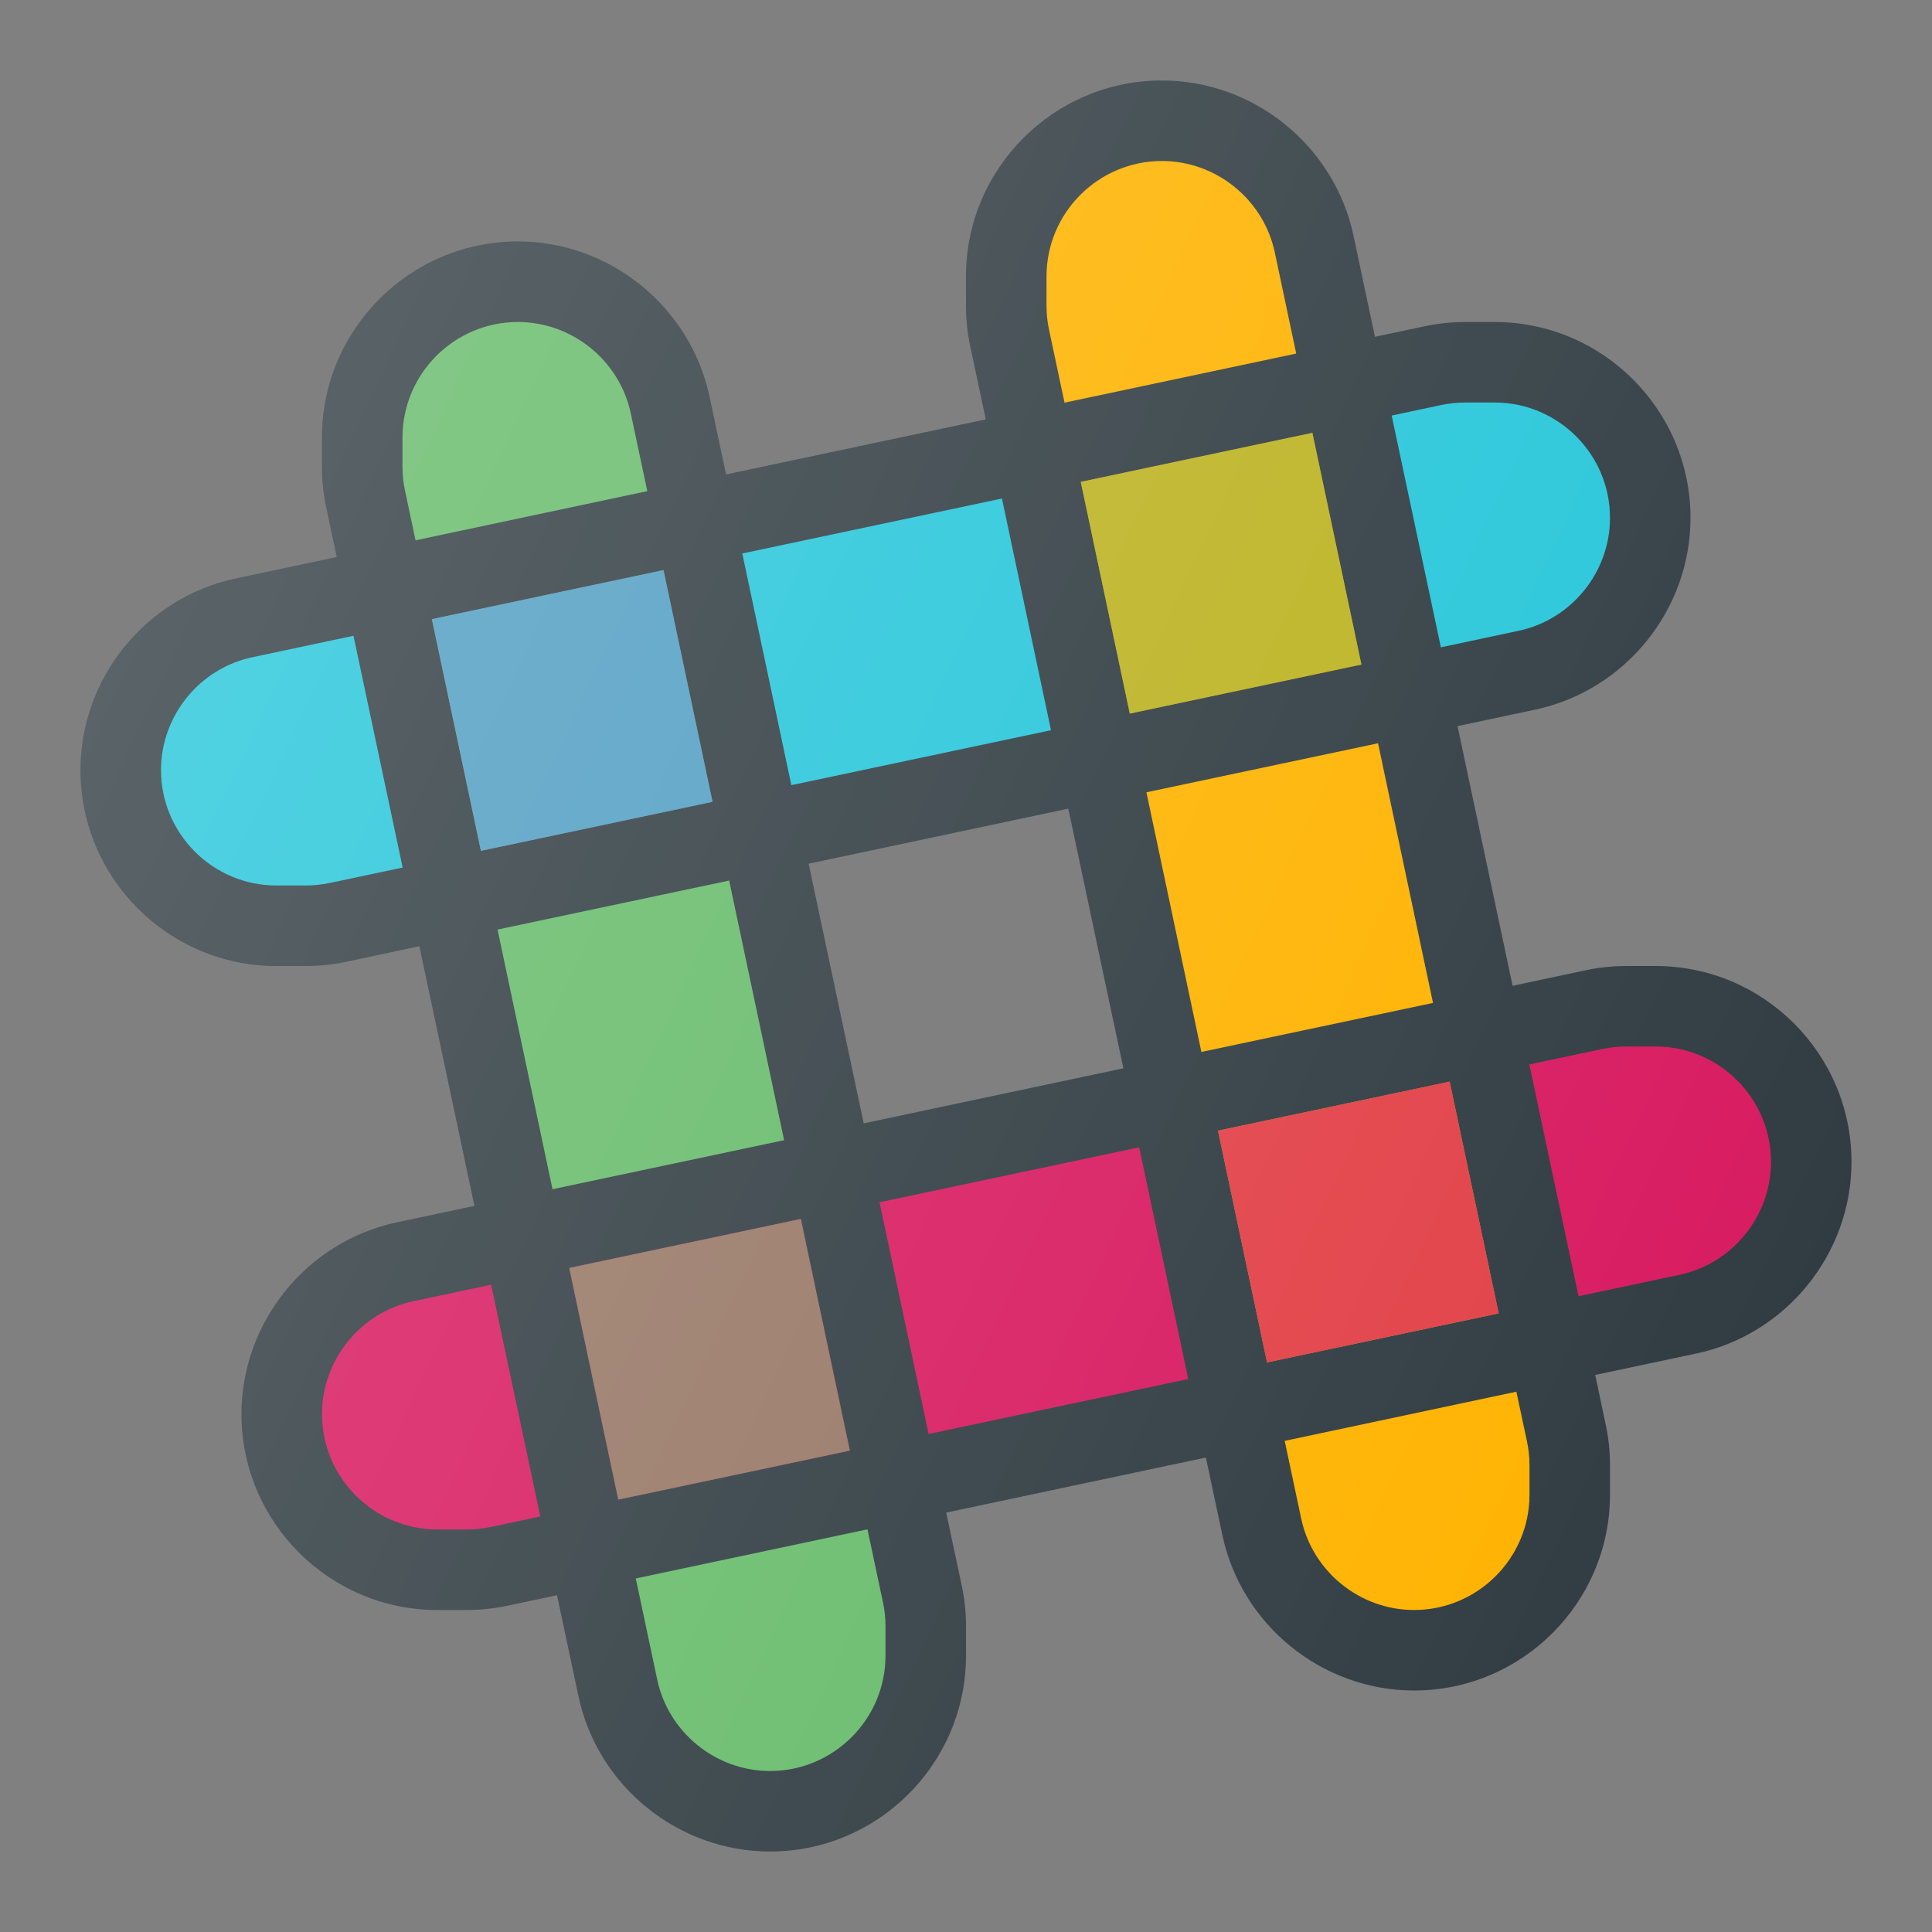 <?xml version="1.0" encoding="UTF-8"?>
<svg xmlns="http://www.w3.org/2000/svg" xmlns:xlink="http://www.w3.org/1999/xlink" version="1.1" id="Layer_1" x="0px" y="0px" viewBox="0 0 24 24" style="enable-background:new 0 0 24 24;" xml:space="preserve">
<rect x="0" y="0" width="24" height="24" fill="#808080" stroke="none"/>
<g>
	<path style="fill:#303C42;" d="M20.566,12h-0.363c-0.169,0-0.339,0.018-0.505,0.053l-0.908,0.193l-0.684-3.226l0.965-0.205   C20.188,8.578,21,7.576,21,6.434C21,5.092,19.908,4,18.566,4h-0.363c-0.169,0-0.339,0.018-0.505,0.053l-0.618,0.131l-0.266-1.255   C16.577,1.811,15.576,1,14.434,1C13.092,1,12,2.092,12,3.434v0.364c0,0.171,0.018,0.342,0.053,0.504l0.193,0.908L9.019,5.894   L8.814,4.929C8.577,3.811,7.576,3,6.434,3C5.092,3,4,4.092,4,5.434v0.364c0,0.171,0.018,0.342,0.053,0.504l0.131,0.618L2.929,7.186   C1.812,7.422,1,8.424,1,9.566C1,10.908,2.092,12,3.434,12h0.363c0.169,0,0.339-0.018,0.505-0.053l0.908-0.193l0.684,3.226   l-0.965,0.205C3.812,15.422,3,16.424,3,17.566C3,18.908,4.092,20,5.434,20h0.363c0.169,0,0.339-0.018,0.505-0.053l0.618-0.131   l0.266,1.255C7.423,22.189,8.424,23,9.566,23C10.908,23,12,21.908,12,20.566v-0.364c0-0.171-0.018-0.342-0.053-0.504l-0.193-0.908   l3.226-0.684l0.205,0.965C15.423,20.189,16.424,21,17.566,21C18.908,21,20,19.908,20,18.566v-0.364   c0-0.171-0.018-0.342-0.053-0.504l-0.131-0.618l1.255-0.266C22.188,16.578,23,15.576,23,14.434C23,13.092,21.908,12,20.566,12z    M10.729,13.955l-0.684-3.226l3.226-0.684l0.684,3.226L10.729,13.955z"/>
	
		<rect x="14.56" y="9.496" transform="matrix(0.978 -0.207 0.207 0.978 -1.964 3.569)" style="fill:#FFB300;" width="2.942" height="3.298"/>
	
		<rect x="15.414" y="13.704" transform="matrix(0.978 -0.207 0.207 0.978 -2.781 3.834)" style="fill:#FFB300;" width="2.942" height="2.943"/>
	
		<rect x="15.414" y="13.704" transform="matrix(0.978 -0.207 0.207 0.978 -2.781 3.834)" style="opacity:0.75;fill:#D81B60;" width="2.942" height="2.943"/>
	<path style="fill:#26C6DA;" d="M17.905,5.031C18.003,5.011,18.104,5,18.203,5h0.363C19.356,5,20,5.643,20,6.434   c0,0.673-0.478,1.263-1.136,1.402l-0.965,0.205l-0.611-2.879L17.905,5.031z"/>
	<path style="fill:#FFB300;" d="M13.031,4.093C13.011,3.998,13,3.898,13,3.797V3.434C13,2.643,13.644,2,14.434,2   c0.673,0,1.263,0.478,1.402,1.136l0.266,1.256l-2.878,0.61L13.031,4.093z"/>
	
		<rect x="9.496" y="6.498" transform="matrix(0.978 -0.207 0.207 0.978 -1.411 2.486)" style="fill:#26C6DA;" width="3.298" height="2.943"/>
	
		<rect x="5.643" y="7.353" transform="matrix(0.978 -0.207 0.207 0.978 -1.676 1.668)" style="fill:#66BB6A;" width="2.942" height="2.943"/>
	
		<rect x="5.643" y="7.353" transform="matrix(0.978 -0.207 0.207 0.978 -1.676 1.668)" style="opacity:0.6;fill:#448AFF;" width="2.942" height="2.943"/>
	<path style="fill:#66BB6A;" d="M5.031,6.093C5.011,5.998,5,5.898,5,5.797V5.434C5,4.643,5.644,4,6.434,4   c0.673,0,1.263,0.478,1.402,1.136l0.205,0.965L5.162,6.712L5.031,6.093z"/>
	<path style="fill:#26C6DA;" d="M4.095,10.969C3.997,10.989,3.896,11,3.797,11H3.434C2.644,11,2,10.357,2,9.566   c0-0.673,0.478-1.263,1.136-1.402l1.255-0.266l0.611,2.879L4.095,10.969z"/>
	
		<rect x="6.498" y="11.206" transform="matrix(0.978 -0.207 0.207 0.978 -2.494 1.933)" style="fill:#66BB6A;" width="2.942" height="3.298"/>
	
		<rect x="7.353" y="15.414" transform="matrix(0.978 -0.207 0.207 0.978 -3.311 2.198)" style="fill:#D81B60;" width="2.942" height="2.943"/>
	<path style="fill:#D81B60;" d="M6.095,18.969C5.997,18.989,5.896,19,5.797,19H5.434C4.644,19,4,18.357,4,17.566   c0-0.673,0.478-1.263,1.136-1.402l0.965-0.205l0.611,2.879L6.095,18.969z"/>
	<path style="fill:#66BB6A;" d="M10.969,19.907C10.989,20.002,11,20.102,11,20.203v0.364C11,21.357,10.356,22,9.566,22   c-0.673,0-1.263-0.478-1.402-1.136l-0.266-1.256l2.878-0.61L10.969,19.907z"/>
	
		<rect x="11.206" y="14.559" transform="matrix(0.978 -0.207 0.207 0.978 -3.047 3.016)" style="fill:#D81B60;" width="3.298" height="2.943"/>
	<path style="fill:#FFB300;" d="M18.969,17.907C18.989,18.002,19,18.102,19,18.203v0.364C19,19.357,18.356,20,17.566,20   c-0.673,0-1.263-0.478-1.402-1.136l-0.205-0.965l2.878-0.611L18.969,17.907z"/>
	<path style="fill:#D81B60;" d="M20.864,15.836l-1.255,0.266l-0.611-2.879l0.907-0.192C20.003,13.011,20.104,13,20.203,13h0.363   C21.356,13,22,13.643,22,14.434C22,15.107,21.522,15.696,20.864,15.836z"/>
	
		<rect x="13.705" y="5.643" transform="matrix(0.978 -0.207 0.207 0.978 -1.146 3.304)" style="fill:#FFB300;" width="2.942" height="2.943"/>
	
		<rect x="13.705" y="5.643" transform="matrix(0.978 -0.207 0.207 0.978 -1.146 3.304)" style="opacity:0.51;fill:#7CB342;" width="2.942" height="2.943"/>
	
		<rect x="7.353" y="15.414" transform="matrix(0.978 -0.207 0.207 0.978 -3.311 2.198)" style="opacity:0.57;fill:#66BB6A;" width="2.942" height="2.943"/>
	<linearGradient id="SVGID_1_" gradientUnits="userSpaceOnUse" x1="1.828" y1="7.257" x2="22.172" y2="16.743">
		<stop offset="0" style="stop-color:#FFFFFF;stop-opacity:0.2"/>
		<stop offset="1" style="stop-color:#FFFFFF;stop-opacity:0"/>
	</linearGradient>
	<path style="fill:url(#SVGID_1_);" d="M20.566,12h-0.363c-0.169,0-0.339,0.018-0.505,0.053l-0.908,0.193l-0.684-3.226l0.965-0.205   C20.188,8.578,21,7.576,21,6.434C21,5.092,19.908,4,18.566,4h-0.363c-0.169,0-0.339,0.018-0.505,0.053l-0.618,0.131l-0.266-1.255   C16.577,1.811,15.576,1,14.434,1C13.092,1,12,2.092,12,3.434v0.364c0,0.171,0.018,0.342,0.053,0.504l0.193,0.908L9.019,5.894   L8.814,4.929C8.577,3.811,7.576,3,6.434,3C5.092,3,4,4.092,4,5.434v0.364c0,0.171,0.018,0.342,0.053,0.504l0.131,0.618L2.929,7.186   C1.812,7.422,1,8.424,1,9.566C1,10.908,2.092,12,3.434,12h0.363c0.169,0,0.339-0.018,0.505-0.053l0.908-0.193l0.684,3.226   l-0.965,0.205C3.812,15.422,3,16.424,3,17.566C3,18.908,4.092,20,5.434,20h0.363c0.169,0,0.339-0.018,0.505-0.053l0.618-0.131   l0.266,1.255C7.423,22.189,8.424,23,9.566,23C10.908,23,12,21.908,12,20.566v-0.364c0-0.171-0.018-0.342-0.053-0.504l-0.193-0.908   l3.226-0.684l0.205,0.965C15.423,20.189,16.424,21,17.566,21C18.908,21,20,19.908,20,18.566v-0.364   c0-0.171-0.018-0.342-0.053-0.504l-0.131-0.618l1.255-0.266C22.188,16.578,23,15.576,23,14.434C23,13.092,21.908,12,20.566,12z    M10.729,13.955l-0.684-3.226l3.226-0.684l0.684,3.226L10.729,13.955z"/>
</g>
<g>
</g>
<g>
</g>
<g>
</g>
<g>
</g>
<g>
</g>
<g>
</g>
<g>
</g>
<g>
</g>
<g>
</g>
<g>
</g>
<g>
</g>
<g>
</g>
<g>
</g>
<g>
</g>
<g>
</g>

	</svg>
